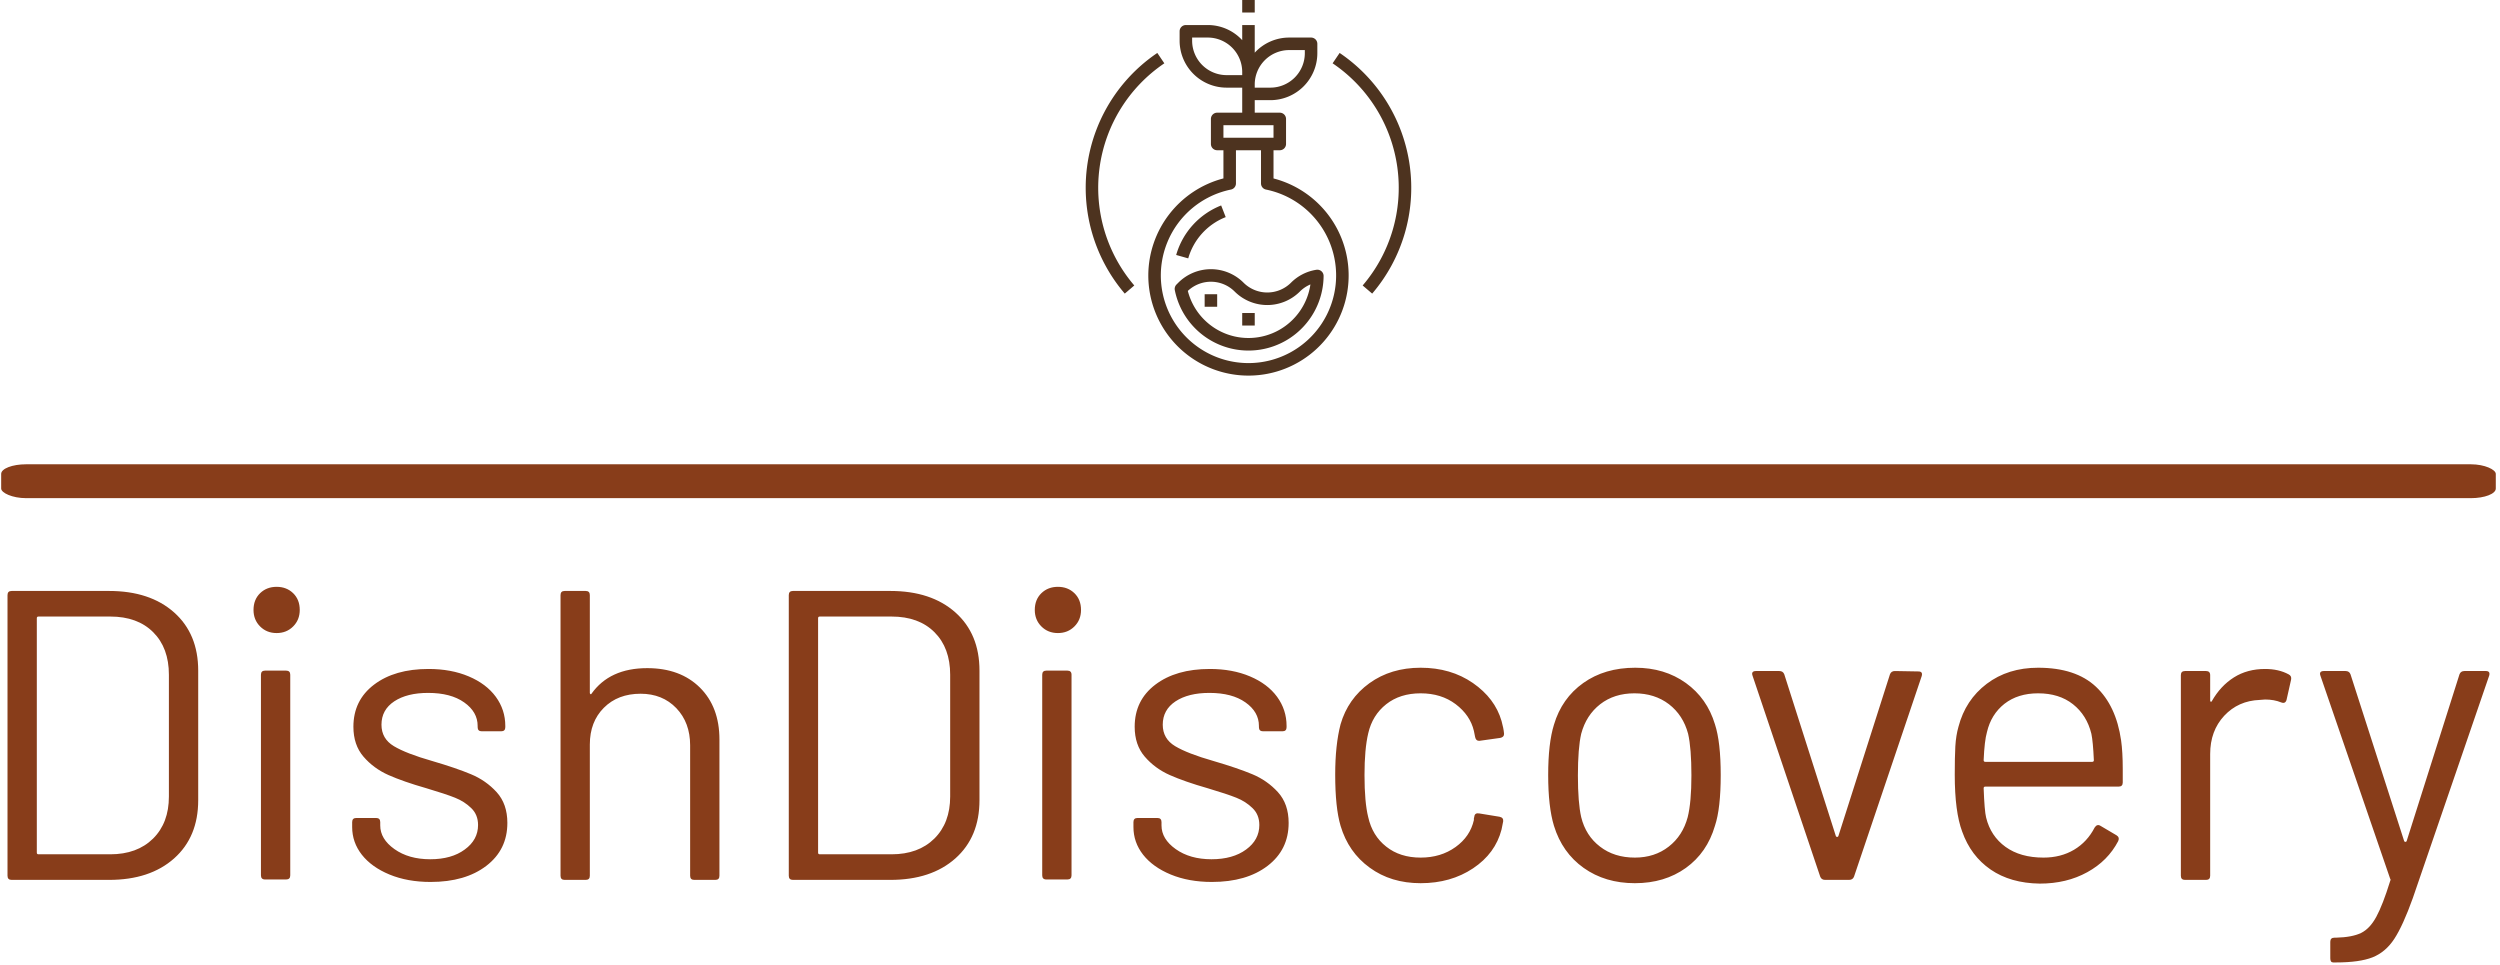 <svg xmlns="http://www.w3.org/2000/svg" version="1.1" xmlns:xlink="http://www.w3.org/1999/xlink" xmlns:svgjs="http://svgjs.dev/svgjs" width="2000" height="772" viewBox="0 0 2000 772"><g transform="matrix(1,0,0,1,-1.212,-1.021)"><svg viewBox="0 0 396 153" data-background-color="#ffffff" preserveAspectRatio="xMidYMid meet" height="772" width="2000" xmlns="http://www.w3.org/2000/svg" xmlns:xlink="http://www.w3.org/1999/xlink"><g id="tight-bounds" transform="matrix(1,0,0,1,0.24,0.202)"><svg viewBox="0 0 395.52 152.595" height="152.595" width="395.52"><g><svg viewBox="0 0 397.498 153.358" height="152.595" width="395.52"><g><rect width="397.498" height="5.397" x="0" y="73.981" fill="#883d1a" opacity="1" stroke-width="0" stroke="transparent" fill-opacity="1" class="rect-yte-0" data-fill-palette-color="primary" rx="1%" id="yte-0" data-palette-color="#883d1a"></rect></g><g transform="matrix(1,0,0,1,0.989,93.507)"><svg viewBox="0 0 395.52 59.851" height="59.851" width="395.52"><g id="textblocktransform"><svg viewBox="0 0 395.52 59.851" height="59.851" width="395.52" id="textblock"><g><svg viewBox="0 0 395.52 59.851" height="59.851" width="395.52"><g transform="matrix(1,0,0,1,0,0)"><svg width="395.52" viewBox="4.7 -35.5 300.652 45.5" height="59.851" data-palette-color="#883d1a"><path d="M5.2 0Q4.7 0 4.7-0.5L4.7-0.5 4.7-34.5Q4.7-35 5.2-35L5.2-35 17-35Q21.95-35 24.88-32.4 27.8-29.8 27.8-25.35L27.8-25.35 27.8-9.65Q27.8-5.2 24.88-2.6 21.95 0 17 0L17 0 5.2 0ZM8.25-3.3Q8.25-3.1 8.45-3.1L8.45-3.1 17.15-3.1Q20.4-3.1 22.33-5 24.25-6.9 24.25-10.1L24.25-10.1 24.25-24.85Q24.25-28.1 22.35-30 20.45-31.9 17.15-31.9L17.15-31.9 8.45-31.9Q8.25-31.9 8.25-31.7L8.25-31.7 8.25-3.3ZM37.3-29.9Q36.1-29.9 35.3-30.7 34.5-31.5 34.5-32.7L34.5-32.7Q34.5-33.95 35.3-34.73 36.1-35.5 37.3-35.5L37.3-35.5Q38.5-35.5 39.3-34.73 40.1-33.95 40.1-32.7L40.1-32.7Q40.1-31.5 39.3-30.7 38.5-29.9 37.3-29.9L37.3-29.9ZM35.9-0.05Q35.4-0.05 35.4-0.55L35.4-0.55 35.4-24.85Q35.4-25.35 35.9-25.35L35.9-25.35 38.45-25.35Q38.95-25.35 38.95-24.85L38.95-24.85 38.95-0.55Q38.95-0.05 38.45-0.05L38.45-0.05 35.9-0.05ZM55.95 0.25Q53.15 0.25 50.97-0.65 48.8-1.55 47.62-3.05 46.45-4.55 46.45-6.4L46.45-6.4 46.45-7Q46.45-7.5 46.95-7.5L46.95-7.5 49.35-7.5Q49.85-7.5 49.85-7L49.85-7 49.85-6.6Q49.85-4.95 51.57-3.73 53.3-2.5 55.9-2.5L55.9-2.5Q58.5-2.5 60.09-3.68 61.7-4.85 61.7-6.65L61.7-6.65Q61.7-7.9 60.87-8.7 60.05-9.5 58.92-9.95 57.8-10.4 55.45-11.1L55.45-11.1Q52.65-11.9 50.85-12.7 49.05-13.5 47.82-14.93 46.6-16.35 46.6-18.55L46.6-18.55Q46.6-21.75 49.1-23.65 51.6-25.55 55.7-25.55L55.7-25.55Q58.45-25.55 60.57-24.65 62.7-23.75 63.85-22.18 65-20.6 65-18.65L65-18.65 65-18.5Q65-18 64.5-18L64.5-18 62.15-18Q61.65-18 61.65-18.5L61.65-18.5 61.65-18.65Q61.65-20.35 60.02-21.5 58.4-22.65 55.65-22.65L55.65-22.65Q53.1-22.65 51.55-21.63 50-20.6 50-18.8L50-18.8Q50-17.1 51.5-16.2 53-15.3 56.15-14.4L56.15-14.4Q59.05-13.55 60.84-12.8 62.65-12.05 63.95-10.63 65.25-9.2 65.25-6.9L65.25-6.9Q65.25-3.65 62.7-1.7 60.15 0.25 55.95 0.25L55.95 0.25ZM82.19-25.65Q86.19-25.65 88.57-23.3 90.94-20.95 90.94-17L90.94-17 90.94-0.5Q90.94 0 90.44 0L90.44 0 87.89 0Q87.39 0 87.39-0.5L87.39-0.5 87.39-16.3Q87.39-19.05 85.72-20.8 84.04-22.55 81.39-22.55L81.39-22.55Q78.64-22.55 76.94-20.85 75.24-19.15 75.24-16.4L75.24-16.4 75.24-0.5Q75.24 0 74.74 0L74.74 0 72.19 0Q71.69 0 71.69-0.5L71.69-0.5 71.69-34.5Q71.69-35 72.19-35L72.19-35 74.74-35Q75.24-35 75.24-34.5L75.24-34.5 75.24-22.65Q75.24-22.55 75.32-22.5 75.39-22.45 75.44-22.55L75.44-22.55Q77.64-25.65 82.19-25.65L82.19-25.65ZM99.84 0Q99.34 0 99.34-0.5L99.34-0.5 99.34-34.5Q99.34-35 99.84-35L99.84-35 111.64-35Q116.59-35 119.52-32.4 122.44-29.8 122.44-25.35L122.44-25.35 122.44-9.65Q122.44-5.2 119.52-2.6 116.59 0 111.64 0L111.64 0 99.84 0ZM102.89-3.3Q102.89-3.1 103.09-3.1L103.09-3.1 111.79-3.1Q115.04-3.1 116.97-5 118.89-6.9 118.89-10.1L118.89-10.1 118.89-24.85Q118.89-28.1 116.99-30 115.09-31.9 111.79-31.9L111.79-31.9 103.09-31.9Q102.89-31.9 102.89-31.7L102.89-31.7 102.89-3.3ZM131.94-29.9Q130.74-29.9 129.94-30.7 129.14-31.5 129.14-32.7L129.14-32.7Q129.14-33.95 129.94-34.73 130.74-35.5 131.94-35.5L131.94-35.5Q133.14-35.5 133.94-34.73 134.74-33.95 134.74-32.7L134.74-32.7Q134.74-31.5 133.94-30.7 133.14-29.9 131.94-29.9L131.94-29.9ZM130.54-0.05Q130.04-0.05 130.04-0.55L130.04-0.55 130.04-24.85Q130.04-25.35 130.54-25.35L130.54-25.35 133.09-25.35Q133.59-25.35 133.59-24.85L133.59-24.85 133.59-0.55Q133.59-0.05 133.09-0.05L133.09-0.05 130.54-0.05ZM150.59 0.25Q147.79 0.25 145.61-0.65 143.44-1.55 142.26-3.05 141.09-4.55 141.09-6.4L141.09-6.4 141.09-7Q141.09-7.5 141.59-7.5L141.59-7.5 143.99-7.5Q144.49-7.5 144.49-7L144.49-7 144.49-6.6Q144.49-4.95 146.21-3.73 147.94-2.5 150.54-2.5L150.54-2.5Q153.14-2.5 154.74-3.68 156.34-4.85 156.34-6.65L156.34-6.65Q156.34-7.9 155.51-8.7 154.69-9.5 153.56-9.95 152.44-10.4 150.09-11.1L150.09-11.1Q147.29-11.9 145.49-12.7 143.69-13.5 142.46-14.93 141.24-16.35 141.24-18.55L141.24-18.55Q141.24-21.75 143.74-23.65 146.24-25.55 150.34-25.55L150.34-25.55Q153.09-25.55 155.21-24.65 157.34-23.75 158.49-22.18 159.64-20.6 159.64-18.65L159.64-18.65 159.64-18.5Q159.64-18 159.14-18L159.14-18 156.79-18Q156.29-18 156.29-18.5L156.29-18.5 156.29-18.65Q156.29-20.35 154.66-21.5 153.04-22.65 150.29-22.65L150.29-22.65Q147.74-22.65 146.19-21.63 144.64-20.6 144.64-18.8L144.64-18.8Q144.64-17.1 146.14-16.2 147.64-15.3 150.79-14.4L150.79-14.4Q153.69-13.55 155.49-12.8 157.29-12.05 158.59-10.63 159.89-9.2 159.89-6.9L159.89-6.9Q159.89-3.65 157.34-1.7 154.79 0.25 150.59 0.25L150.59 0.25ZM175.88 0.4Q172.28 0.4 169.71-1.48 167.13-3.35 166.18-6.55L166.18-6.55Q165.53-8.75 165.53-12.75L165.53-12.75Q165.53-16.35 166.18-18.85L166.18-18.85Q167.08-21.95 169.68-23.83 172.28-25.7 175.88-25.7L175.88-25.7Q179.53-25.7 182.21-23.85 184.88-22 185.68-19.25L185.68-19.25Q185.93-18.35 185.98-17.75L185.98-17.75 185.98-17.65Q185.98-17.3 185.53-17.2L185.53-17.2 183.03-16.85 182.93-16.85Q182.58-16.85 182.48-17.3L182.48-17.3 182.33-18.05Q181.88-19.95 180.13-21.28 178.38-22.6 175.88-22.6L175.88-22.6Q173.38-22.6 171.71-21.28 170.03-19.95 169.53-17.75L169.53-17.75Q169.08-15.85 169.08-12.7L169.08-12.7Q169.08-9.4 169.53-7.6L169.53-7.6Q170.03-5.35 171.71-4.03 173.38-2.7 175.88-2.7L175.88-2.7Q178.33-2.7 180.11-3.98 181.88-5.25 182.33-7.25L182.33-7.25 182.33-7.45 182.38-7.65Q182.43-8.15 182.98-8.05L182.98-8.05 185.43-7.65Q185.93-7.55 185.88-7.1L185.88-7.1 185.68-6.1Q184.93-3.2 182.23-1.4 179.53 0.4 175.88 0.4L175.88 0.4ZM201.83 0.4Q198.23 0.4 195.63-1.45 193.03-3.3 192.03-6.55L192.03-6.55Q191.33-8.85 191.33-12.7L191.33-12.7Q191.33-16.55 192.03-18.8L192.03-18.8Q192.98-22 195.58-23.85 198.18-25.7 201.88-25.7L201.88-25.7Q205.43-25.7 208.01-23.85 210.58-22 211.53-18.85L211.53-18.85Q212.23-16.7 212.23-12.7L212.23-12.7Q212.23-8.65 211.53-6.55L211.53-6.55Q210.58-3.3 208.01-1.45 205.43 0.4 201.83 0.4L201.83 0.4ZM201.83-2.7Q204.23-2.7 205.93-4.03 207.63-5.35 208.23-7.6L208.23-7.6Q208.68-9.4 208.68-12.65L208.68-12.65Q208.68-15.95 208.28-17.7L208.28-17.7Q207.68-19.95 205.96-21.28 204.23-22.6 201.78-22.6L201.78-22.6Q199.33-22.6 197.63-21.28 195.93-19.95 195.33-17.7L195.33-17.7Q194.93-15.95 194.93-12.65L194.93-12.65Q194.93-9.35 195.33-7.6L195.33-7.6Q195.88-5.35 197.61-4.03 199.33-2.7 201.83-2.7L201.83-2.7ZM224.88 0Q224.43 0 224.28-0.4L224.28-0.4 216.08-24.75 216.03-24.95Q216.03-25.3 216.48-25.3L216.48-25.3 219.33-25.3Q219.78-25.3 219.93-24.9L219.93-24.9 226.18-5.3Q226.23-5.2 226.33-5.2 226.43-5.2 226.48-5.3L226.48-5.3 232.73-24.9Q232.88-25.3 233.33-25.3L233.33-25.3 236.18-25.25Q236.73-25.25 236.58-24.7L236.58-24.7 228.38-0.4Q228.23 0 227.78 0L227.78 0 224.88 0ZM260.73-16.9Q260.93-15.5 260.93-13.4L260.93-13.4 260.93-11.8Q260.93-11.3 260.43-11.3L260.43-11.3 244.28-11.3Q244.08-11.3 244.08-11.1L244.08-11.1Q244.18-8.35 244.38-7.55L244.38-7.55Q244.93-5.3 246.73-4 248.53-2.7 251.33-2.7L251.33-2.7Q253.43-2.7 255.03-3.65 256.63-4.6 257.53-6.35L257.53-6.35Q257.83-6.8 258.23-6.55L258.23-6.55 260.18-5.4Q260.58-5.15 260.38-4.7L260.38-4.7Q259.13-2.3 256.63-0.93 254.13 0.45 250.88 0.45L250.88 0.45Q247.33 0.4 244.93-1.25 242.53-2.9 241.48-5.85L241.48-5.85Q240.58-8.25 240.58-12.75L240.58-12.75Q240.58-14.85 240.65-16.18 240.73-17.5 241.03-18.55L241.03-18.55Q241.88-21.8 244.45-23.75 247.03-25.7 250.68-25.7L250.68-25.7Q255.23-25.7 257.68-23.4 260.13-21.1 260.73-16.9L260.73-16.9ZM250.68-22.6Q248.23-22.6 246.6-21.33 244.98-20.05 244.48-17.9L244.48-17.9Q244.18-16.85 244.08-14.5L244.08-14.5Q244.08-14.3 244.28-14.3L244.28-14.3 257.23-14.3Q257.43-14.3 257.43-14.5L257.43-14.5Q257.33-16.75 257.13-17.7L257.13-17.7Q256.58-19.95 254.9-21.28 253.23-22.6 250.68-22.6L250.68-22.6ZM278.17-25.55Q279.82-25.55 281.02-24.9L281.02-24.9Q281.42-24.7 281.32-24.25L281.32-24.25 280.77-21.8Q280.62-21.3 280.12-21.5L280.12-21.5Q279.27-21.85 278.17-21.85L278.17-21.85 277.52-21.8Q274.92-21.7 273.22-19.88 271.52-18.05 271.52-15.25L271.52-15.25 271.52-0.5Q271.52 0 271.02 0L271.02 0 268.47 0Q267.97 0 267.97-0.5L267.97-0.5 267.97-24.8Q267.97-25.3 268.47-25.3L268.47-25.3 271.02-25.3Q271.52-25.3 271.52-24.8L271.52-24.8 271.52-21.75Q271.52-21.6 271.6-21.58 271.67-21.55 271.72-21.65L271.72-21.65Q272.77-23.5 274.4-24.53 276.02-25.55 278.17-25.55L278.17-25.55ZM286.42 10Q286.07 10 286.07 9.5L286.07 9.5 286.07 7.5Q286.07 7 286.57 7L286.57 7 286.77 7Q288.72 6.95 289.8 6.43 290.87 5.9 291.64 4.48 292.42 3.05 293.32 0.15L293.32 0.15Q293.42-0.05 293.32-0.15L293.32-0.15 284.87-24.75 284.82-24.95Q284.82-25.3 285.27-25.3L285.27-25.3 287.92-25.3Q288.37-25.3 288.52-24.9L288.52-24.9 295.02-4.7Q295.07-4.6 295.17-4.6 295.27-4.6 295.32-4.7L295.32-4.7 301.72-24.9Q301.87-25.3 302.32-25.3L302.32-25.3 304.92-25.3Q305.47-25.3 305.32-24.75L305.32-24.75 296.07 2.2Q294.87 5.55 293.82 7.15 292.77 8.75 291.19 9.38 289.62 10 286.77 10L286.77 10 286.42 10Z" opacity="1" transform="matrix(1,0,0,1,0,0)" fill="#883d1a" class="wordmark-text-0" data-fill-palette-color="primary" id="text-0"></path></svg></g></svg></g></svg></g></svg></g><g transform="matrix(1,0,0,1,172.811,0)"><svg viewBox="0 0 51.875 59.851" height="59.851" width="51.875"><g><svg xmlns="http://www.w3.org/2000/svg" viewBox="6 2 52.002 59.998" x="0" y="0" height="59.851" width="51.875" class="icon-icon-0" data-fill-palette-color="accent" id="icon-0"><g fill="#4d331f" data-fill-palette-color="accent"><path d="M16 46A16 16 0 1 0 36 30.505V26H37A1 1 0 0 0 38 25V21A1 1 0 0 0 37 20H33V18H35.5A7.51 7.51 0 0 0 43 10.5V9A1 1 0 0 0 42 8H38.5A7.47 7.47 0 0 0 33 10.418V6H31V8.418A7.47 7.47 0 0 0 25.5 6H22A1 1 0 0 0 21 7V8.5A7.51 7.51 0 0 0 28.5 16H31V20H27A1 1 0 0 0 26 21V25A1 1 0 0 0 27 26H28V30.5A16.05 16.05 0 0 0 16 46M38.5 10H41V10.5A5.506 5.506 0 0 1 35.5 16H33V15.5A5.506 5.506 0 0 1 38.5 10M23 8.5V8H25.5A5.506 5.506 0 0 1 31 13.5V14H28.5A5.506 5.506 0 0 1 23 8.5M28 22H36V24H28ZM34 26V31.3A1 1 0 0 0 34.8 32.28 14 14 0 1 1 29.2 32.28 1 1 0 0 0 30 31.3V26Z" fill="#4d331f" data-fill-palette-color="accent"></path><path d="M20.794 47.156L20.507 47.443A1 1 0 0 0 20.232 48.343 12 12 0 0 0 44 46.094 1 1 0 0 0 42.843 45.094 7.3 7.3 0 0 0 38.797 47.153 5.37 5.37 0 0 1 31.211 47.153 7.37 7.37 0 0 0 20.794 47.156M29.794 48.571A7.37 7.37 0 0 0 40.208 48.571 5.3 5.3 0 0 1 41.895 47.433 10 10 0 0 1 22.312 48.471 5.37 5.37 0 0 1 29.793 48.571Z" fill="#4d331f" data-fill-palette-color="accent"></path><rect x="25" y="49" width="2" height="2" fill="#4d331f" data-fill-palette-color="accent"></rect><rect x="31" y="52" width="2" height="2" fill="#4d331f" data-fill-palette-color="accent"></rect><path d="M28.363 36.682L27.637 34.818A12.06 12.06 0 0 0 20.452 42.728L22.376 43.272A10.05 10.05 0 0 1 28.363 36.682" fill="#4d331f" data-fill-palette-color="accent"></path><rect x="31" y="2" width="2" height="2" fill="#4d331f" data-fill-palette-color="accent"></rect><path d="M46.561 10.457L45.439 12.113A24 24 0 0 1 50.24 47.6L51.76 48.9A26 26 0 0 0 46.56 10.458Z" fill="#4d331f" data-fill-palette-color="accent"></path><path d="M6 32A26 26 0 0 0 12.24 48.9L13.76 47.6A24 24 0 0 1 18.56 12.115L17.438 10.459A25.99 25.99 0 0 0 6 32" fill="#4d331f" data-fill-palette-color="accent"></path></g></svg></g></svg></g><g></g></svg></g><defs></defs></svg><rect width="395.52" height="152.595" fill="none" stroke="none" visibility="hidden"></rect></g></svg></g></svg>